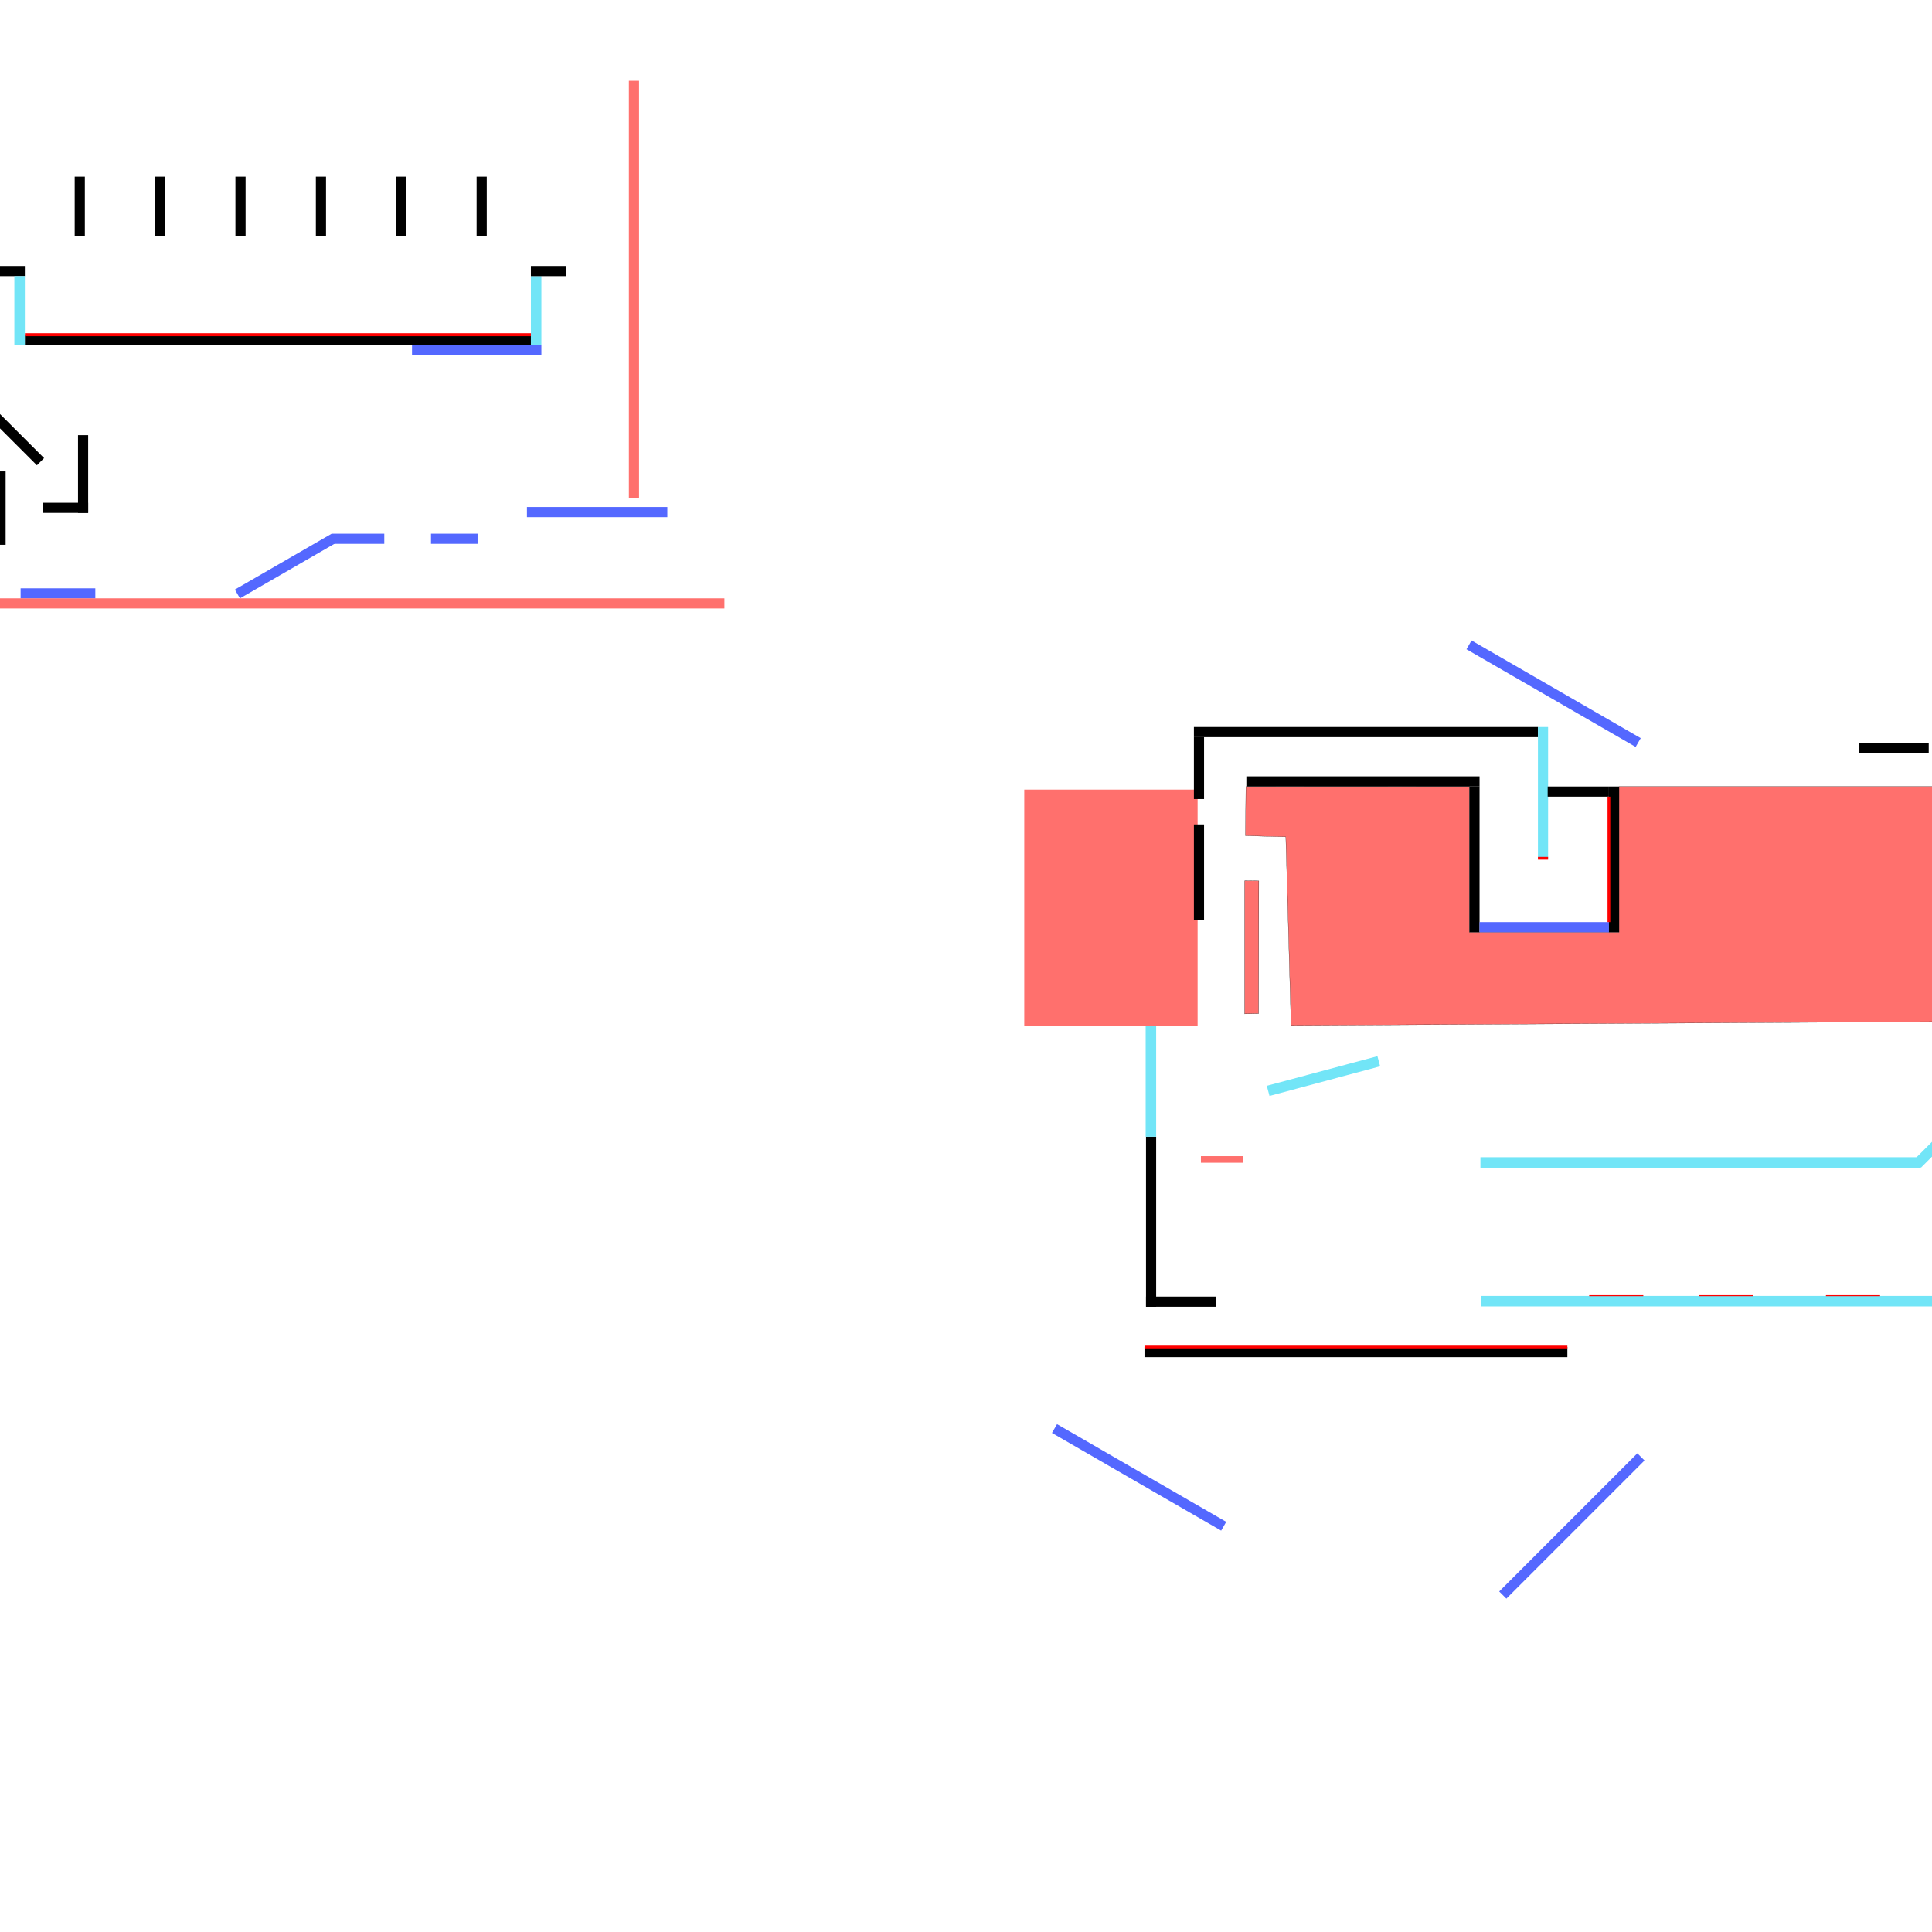 <?xml version="1.0" encoding="UTF-8" standalone="no"?>
<svg
   xmlns:dc="http://purl.org/dc/elements/1.1/"
   xmlns:cc="http://creativecommons.org/ns#"
   xmlns:rdf="http://www.w3.org/1999/02/22-rdf-syntax-ns#"
   xmlns:svg="http://www.w3.org/2000/svg"
   xmlns="http://www.w3.org/2000/svg"
   xmlns:sodipodi="http://sodipodi.sourceforge.net/DTD/sodipodi-0.dtd"
   xmlns:inkscape="http://www.inkscape.org/namespaces/inkscape"
   width="10000"
   height="10000"
   viewBox="0 0 2645.833 2645.833"
   version="1.1"
   id="svg8"
   inkscape:version="1.0.2-2 (e86c870879, 2021-01-15)"
   sodipodi:docname="level4.svg">
  <defs
     id="defs2" />
  <sodipodi:namedview
     id="base"
     pagecolor="#ffffff"
     bordercolor="#666666"
     borderopacity="1.0"
     inkscape:pageopacity="0.0"
     inkscape:pageshadow="2"
     inkscape:zoom="7.9195962"
     inkscape:cx="-872.44334"
     inkscape:cy="1400.7884"
     inkscape:document-units="mm"
     inkscape:current-layer="layer1"
     inkscape:document-rotation="0"
     showgrid="false"
     units="px"
     inkscape:window-width="1920"
     inkscape:window-height="1010"
     inkscape:window-x="-7"
     inkscape:window-y="-7"
     inkscape:window-maximized="1" />
  <g
     inkscape:label="Layer 1"
     inkscape:groupmode="layer"
     id="layer1">
    <path
       id="rect1425-4"
       style="fill:#000000;fill-opacity:1;stroke-width:0.21"
       d="m 116.183,241.946 v 81.534 h -13.898 v -81.534 z" />
    <path
       id="rect1425"
       style="fill:#000000;fill-opacity:1;stroke-width:0.343"
       d="M -183.557,364.294 H 34.022 v 13.898 H -183.557 Z" />
    <path
       id="rect1425-8"
       style="fill:#000000;fill-opacity:1;stroke-width:0.817"
       d="m -183.557,-857.997 7e-5,1236.189 -13.898,4e-5 -6e-5,-1236.189 z" />
    <path
       style="fill:#ff0000;fill-opacity:1;stroke:#ff0000;stroke-width:5.457;stroke-linecap:butt;stroke-linejoin:miter;stroke-miterlimit:4;stroke-dasharray:none;stroke-opacity:1"
       d="M -183.557,-857.997 V 364.308"
       id="path918-0-1"
       sodipodi:nodetypes="cc" />
    <path
       id="rect1425-8-2"
       style="fill:#5468ff;fill-opacity:1;stroke-width:0.38"
       d="m 2015.243,877.109 231.698,133.771 -6.949,12.036 -231.698,-133.771 z" />
    <path
       id="rect1425-8-2-1"
       style="fill:#5468ff;fill-opacity:1;stroke-width:0.817"
       d="m -1280.221,-752.798 10e-5,1236.189 -13.898,4e-5 -10e-5,-1236.189 z" />
    <path
       id="rect1425-3-6"
       style="fill:#000000;fill-opacity:1;stroke-width:0.226"
       d="m 2546.366,1017.259 h 94.969 v 13.898 h -94.969 z" />
    <path
       style="fill:#ff706d;fill-opacity:1;stroke:#000000;stroke-width:0.265px;stroke-linecap:butt;stroke-linejoin:miter;stroke-opacity:1"
       d="m 2890.44,1076.046 -26.38,114.907 26.727,55.592 -19.243,152.878 h 18.709 z"
       id="path1676" />
    <path
       style="fill:#ff706d;fill-opacity:1;stroke:#000000;stroke-width:0.265px;stroke-linecap:butt;stroke-linejoin:miter;stroke-opacity:1"
       d="m 2831.988,1397.82 14.433,-119.202 -17.105,-95.148 3.742,-83.923 27.796,-22.451 h -24.589 -619.004 v 199.604 h -204.949 v -199.604 l -306.089,0.14 -0.647,67.27 55.333,1.592 7.224,258.17 1053.699,-6.181 z"
       id="path1678"
       sodipodi:nodetypes="cccccccccccccccc" />
    <path
       id="rect915-4-1-6"
       style="fill:#72e5f7;fill-opacity:1;stroke-width:0;stroke-miterlimit:4;stroke-dasharray:none"
       d="m 2904.902,1587.799 -201.305,201.305 -10.157,-10.158 201.305,-201.305 z" />
    <path
       id="rect915-4-1-6-7"
       style="fill:#72e5f7;fill-opacity:1;stroke-width:0;stroke-miterlimit:4;stroke-dasharray:none"
       d="m 2703.597,1789.104 h -675.44 l 10e-5,-14.365 h 675.44 z" />
    <path
       style="fill:#ff0000;fill-opacity:1;stroke:#ff0000;stroke-width:1.344;stroke-linecap:butt;stroke-linejoin:miter;stroke-miterlimit:4;stroke-dasharray:none;stroke-opacity:1"
       d="m 2500.597,1774.372 h 74.115"
       id="path918-0-1-8"
       sodipodi:nodetypes="cc" />
    <path
       style="fill:#ff0000;fill-opacity:1;stroke:#ff0000;stroke-width:1.344;stroke-linecap:butt;stroke-linejoin:miter;stroke-miterlimit:4;stroke-dasharray:none;stroke-opacity:1"
       d="m 2327.17,1774.372 h 74.115"
       id="path918-0-1-8-4"
       sodipodi:nodetypes="cc" />
    <path
       style="fill:#ff0000;fill-opacity:1;stroke:#ff0000;stroke-width:1.344;stroke-linecap:butt;stroke-linejoin:miter;stroke-miterlimit:4;stroke-dasharray:none;stroke-opacity:1"
       d="m 2176.357,1774.372 h 74.115"
       id="path918-0-1-8-4-7"
       sodipodi:nodetypes="cc" />
    <path
       id="rect1425-8-2-0"
       style="fill:#5468ff;fill-opacity:1;stroke-width:0.38"
       d="m 1447.589,1950.351 231.698,133.771 -6.949,12.036 -231.698,-133.771 z" />
    <path
       id="rect1425-8-2-0-3"
       style="fill:#5468ff;fill-opacity:1;stroke-width:0.38"
       d="m 2252.135,2000.101 -189.181,189.181 -9.827,-9.827 189.181,-189.18 z" />
    <path
       id="rect1425-8-2-0-3-4"
       style="fill:#ff706d;fill-opacity:1;stroke-width:0.555"
       d="M 861.249,681.901 V 110.65 l 13.898,-2.1e-4 -10e-5,571.25 z" />
    <path
       id="rect1425-3-6-0"
       style="fill:#000000;fill-opacity:1;stroke-width:0.228"
       d="m 1569.434,1775.651 h 96.034 v 13.898 h -96.034 z" />
    <path
       id="rect1425-3-6-0-2"
       style="fill:#000000;fill-opacity:1;stroke-width:0.355"
       d="m 1583.332,1556.669 v 232.881 h -13.898 v -232.881 z" />
    <path
       id="rect915-4-1-6-7-2"
       style="fill:#72e5f7;fill-opacity:1;stroke-width:0;stroke-miterlimit:4;stroke-dasharray:none"
       d="m 1568.967,1556.669 v -156.857 h 14.365 v 156.857 z" />
    <path
       id="rect915-4-1-6-4"
       style="fill:#72e5f7;fill-opacity:1;stroke-width:0;stroke-miterlimit:4;stroke-dasharray:none"
       d="m 2831.988,1397.82 -201.305,201.305 -10.157,-10.158 201.305,-201.305 z" />
    <path
       id="rect915-4-1-6-7-6"
       style="fill:#72e5f7;fill-opacity:1;stroke-width:0;stroke-miterlimit:4;stroke-dasharray:none"
       d="m 2630.154,1599.125 h -602.743 l 10e-5,-14.365 h 602.743 z" />
    <path
       id="rect1425-3-6-0-2-1"
       style="fill:#000000;fill-opacity:1;stroke-width:0.559"
       d="m 2146.484,1858.592 h -579.126 v -13.898 h 579.126 z" />
    <path
       style="fill:#ff0000;fill-opacity:1;stroke:#ff0000;stroke-width:3.756;stroke-linecap:butt;stroke-linejoin:miter;stroke-miterlimit:4;stroke-dasharray:none;stroke-opacity:1"
       d="M 1567.358,1844.694 H 2146.484"
       id="path918-0-1-1"
       sodipodi:nodetypes="cc" />
    <rect
       style="fill:#ff706d;fill-opacity:1;stroke-width:0.339"
       id="rect2011"
       width="57.452"
       height="9.071"
       x="1644.63"
       y="1583.29" />
    <path
       id="rect915-4-1-6-7-2-5"
       style="fill:#72e5f7;fill-opacity:1;stroke-width:0;stroke-miterlimit:4;stroke-dasharray:none"
       d="m 1734.837,1486.966 151.512,-40.598 3.718,13.876 -151.512,40.598 z" />
    <path
       style="fill:#ff706d;fill-opacity:1;stroke:#000000;stroke-width:0.32px;stroke-linecap:butt;stroke-linejoin:miter;stroke-opacity:1"
       d="m 1723.542,1388.002 0.366,-181.621 -19.311,-0.227 v 182.259 z"
       id="path2095"
       sodipodi:nodetypes="ccccc" />
    <path
       id="rect2097"
       style="fill:#ff706d;fill-opacity:1;stroke-width:0.265;stroke-miterlimit:4;stroke-dasharray:none"
       d="m 1402.726,1081.337 h 237.369 v 323.548 h -237.369 z" />
    <path
       id="rect1425-3-6-0-2-0"
       style="fill:#000000;fill-opacity:1;stroke-width:0.266"
       d="m 1648.923,1129.032 v 131.325 h -13.898 v -131.325 z" />
    <path
       id="rect1425-3-6-0-2-0-8"
       style="fill:#000000;fill-opacity:1;stroke-width:0.214"
       d="m 1648.923,1009.516 v 84.759 h -13.898 v -84.759 z" />
    <path
       id="rect1425-3-6-0-2-1-1"
       style="fill:#000000;fill-opacity:1;stroke-width:0.504"
       d="m 2106.174,1009.516 h -471.149 v -13.898 h 471.149 z" />
    <path
       id="rect1425-3-6-0-2-1-1-2"
       style="fill:#000000;fill-opacity:1;stroke-width:0.415"
       d="m 2026.209,1077.096 h -319.34 v -13.898 h 319.34 z" />
    <path
       id="rect1425-3-6-0-2-1-1-2-6"
       style="fill:#72e5f7;fill-opacity:1;stroke-width:0.312"
       d="M 2106.174,1175.36 V 995.618 h 13.898 v 179.743 z" />
    <path
       id="rect1425-3-6-0-2-1-1-2-6-1"
       style="fill:#000000;fill-opacity:1;stroke-width:0.328"
       d="m 2012.311,1276.7 v -199.604 h 13.898 v 199.604 z" />
    <path
       id="rect1425-3-6-0-2-1-1-2-7"
       style="fill:#5468ff;fill-opacity:1;stroke-width:0.309"
       d="m 2203.362,1276.7 h -177.153 v -13.898 h 177.153 z" />
    <path
       style="fill:#ff0000;fill-opacity:1;stroke:#ff0000;stroke-width:3.756;stroke-linecap:butt;stroke-linejoin:miter;stroke-miterlimit:4;stroke-dasharray:none;stroke-opacity:1"
       d="m 2120.072,1175.36 h -13.898"
       id="path918-0-1-1-8"
       sodipodi:nodetypes="cc" />
    <path
       id="rect1425-3-6-0-2-1-1-2-6-1-1"
       style="fill:#000000;fill-opacity:1;stroke-width:0.328"
       d="m 2203.362,1276.7 v -199.604 h 13.898 v 199.604 z" />
    <path
       id="rect1425-3-6-0-2-1-1-2-6-1-1-0"
       style="fill:#000000;fill-opacity:1;stroke-width:0.213"
       d="m 2203.362,1077.096 h -83.879 v 13.898 h 83.879 z" />
    <path
       style="fill:#ff0000;fill-opacity:1;stroke:#ff0000;stroke-width:3.756;stroke-linecap:butt;stroke-linejoin:miter;stroke-miterlimit:4;stroke-dasharray:none;stroke-opacity:1"
       d="M 2203.362,1262.802 V 1090.994"
       id="path918-0-1-1-8-0"
       sodipodi:nodetypes="cc" />
    <path
       id="rect1425-4-1"
       style="fill:#000000;fill-opacity:1;stroke-width:0.21"
       d="m 226.251,241.946 v 81.534 h -13.898 v -81.534 z" />
    <path
       id="rect1425-4-1-7"
       style="fill:#000000;fill-opacity:1;stroke-width:0.21"
       d="m 336.318,241.946 v 81.534 h -13.898 v -81.534 z" />
    <path
       id="rect1425-4-1-8"
       style="fill:#000000;fill-opacity:1;stroke-width:0.21"
       d="m 446.481,241.946 v 81.534 h -13.898 v -81.534 z" />
    <path
       id="rect1425-4-1-7-0"
       style="fill:#000000;fill-opacity:1;stroke-width:0.21"
       d="m 556.548,241.946 v 81.534 h -13.898 v -81.534 z" />
    <path
       id="rect1425-4-1-7-0-9"
       style="fill:#000000;fill-opacity:1;stroke-width:0.21"
       d="m 666.615,241.946 v 81.534 h -13.898 v -81.534 z" />
    <path
       id="rect1425-8-6"
       style="fill:#000000;fill-opacity:1;stroke-width:0.612"
       d="m 34.022,458.407 693.035,-7e-5 6e-5,13.898 -693.035,6e-5 z" />
    <path
       style="fill:#ff0000;fill-opacity:1;stroke:#ff0000;stroke-width:4.109;stroke-linecap:butt;stroke-linejoin:miter;stroke-miterlimit:4;stroke-dasharray:none;stroke-opacity:1"
       d="M 34.022,458.407 H 727.252"
       id="path918-0-1-5"
       sodipodi:nodetypes="cc" />
    <path
       id="rect915-4-1-6-7-2-7"
       style="fill:#72e5f7;fill-opacity:1;stroke-width:0;stroke-miterlimit:4;stroke-dasharray:none"
       d="m 19.657,472.305 v -94.113 h 14.365 v 94.113 z" />
    <path
       id="rect915-4-1-6-7-2-7-8"
       style="fill:#72e5f7;fill-opacity:1;stroke-width:0;stroke-miterlimit:4;stroke-dasharray:none"
       d="m 727.057,472.305 v -94.113 h 14.365 v 94.113 z" />
    <path
       id="rect1425-2"
       style="fill:#000000;fill-opacity:1;stroke-width:0.161"
       d="m 727.057,364.294 h 48.016 v 13.898 h -48.016 z" />
    <path
       id="rect1425-3-6-0-2-1-1-2-7-1"
       style="fill:#5468ff;fill-opacity:1;stroke-width:0.322"
       d="M 913.905,708.264 H 721.633 v -13.898 h 192.272 z" />
    <path
       id="rect1425-3-6-0-2-1-1-2-7-1-7"
       style="fill:#5468ff;fill-opacity:1;stroke-width:0.309"
       d="m 741.422,486.203 h -177.153 v -13.898 h 177.153 z" />
    <path
       id="rect1425-3-6-0-2-1-1-2-7-1-4"
       style="fill:#5468ff;fill-opacity:1;stroke-width:0.186"
       d="m 654.029,744.759 h -63.76 v -13.898 h 63.76 z" />
    <path
       id="rect1425-3-6-0-2-1-1-2-7-1-4-1"
       style="fill:#5468ff;fill-opacity:1;stroke-width:0.197"
       d="M 526.273,744.759 H 454.197 v -13.898 h 72.076 z" />
    <path
       id="rect1425-3-6-0-2-1-1-2-7-1-7-3"
       style="fill:#5468ff;fill-opacity:1;stroke-width:0.288"
       d="m 461.146,742.897 -132.545,76.525 -6.949,-12.036 132.545,-76.525 z" />
    <path
       id="rect1425-3-6-0-2-1-1-2-7-1-4-1-0"
       style="fill:#5468ff;fill-opacity:1;stroke-width:0.235"
       d="M 130.532,819.598 H 28.218 v -13.898 H 130.532 Z" />
    <path
       id="rect1425-28"
       style="fill:#000000;fill-opacity:1;stroke-width:0.233"
       d="m 7.705,645.629 v 100.428 h -13.898 V 645.629 Z" />
    <path
       id="rect1425-8-2-0-3-4-4"
       style="fill:#ff706d;fill-opacity:1;stroke-width:0.889"
       d="M -469.822,819.421 H 992.078 l 5.4e-4,13.898 -1461.9,-10e-5 z" />
    <path
       id="rect1425-28-2"
       style="fill:#000000;fill-opacity:1;stroke-width:0.182"
       d="m -109.037,471.901 h -61.654 v -13.898 h 61.654 z" />
    <path
       id="rect1425-28-2-6"
       style="fill:#000000;fill-opacity:1;stroke-width:0.36"
       d="m 50.527,637.221 -169.391,-169.391 9.827,-9.827 169.391,169.391 z" />
    <path
       id="rect1425-28-2-2"
       style="fill:#000000;fill-opacity:1;stroke-width:0.24"
       d="M 106.832,702.425 V 595.949 h 13.898 v 106.476 z" />
    <path
       id="rect1425-28-2-3"
       style="fill:#000000;fill-opacity:1;stroke-width:0.182"
       d="M 120.73,702.425 H 59.075 v -13.898 h 61.654 z" />
    <path
       id="rect1425-28-2-2-5"
       style="fill:#000000;fill-opacity:1;stroke-width:0.416"
       d="M -170.692,792.192 V 471.901 h 13.898 v 320.291 z" />
    <path
       id="rect1425-28-2-3-0"
       style="fill:#000000;fill-opacity:1;stroke-width:0.351"
       d="m -170.692,792.192 h -228.43 v -13.898 h 228.43 z" />
    <path
       id="rect1425-28-2-2-5-9"
       style="fill:#000000;fill-opacity:1;stroke-width:0.448"
       d="M -245.353,735.31 V 364.304 h 13.898 v 371.006 z" />
    <path
       id="rect1425-28-2-2-5-9-5"
       style="fill:#000000;fill-opacity:1;stroke-width:0.485"
       d="M -322.327,735.31 V 299.558 h 13.898 v 435.752 z" />
    <path
       id="rect1425-28-2-2-5-9-5-2"
       style="fill:#000000;fill-opacity:1;stroke-width:0.445"
       d="M -399.301,781.433 V 415.018 h 13.898 V 781.433 Z" />
    <path
       style="fill:#ff0000;fill-opacity:1;stroke:#ff0000;stroke-width:3.193;stroke-linecap:butt;stroke-linejoin:miter;stroke-miterlimit:4;stroke-dasharray:none;stroke-opacity:1"
       d="M -322.327,735.31 V 415.018"
       id="path918-0-1-6"
       sodipodi:nodetypes="cc" />
    <path
       id="rect915-4-1-6-7-2-7-4"
       style="fill:#72e5f7;fill-opacity:1;stroke-width:0;stroke-miterlimit:4;stroke-dasharray:none"
       d="M -399.767,415.018 V 298.455 h 14.365 v 116.564 z" />
    <path
       id="rect1425-9"
       style="fill:#000000;fill-opacity:1;stroke-width:0.161"
       d="m -231.459,364.294 h 47.902 v 13.898 h -47.902 z" />
    <path
       id="rect1425-9-9"
       style="fill:#000000;fill-opacity:1;stroke-width:0.248"
       d="m -308.429,299.558 h 113.879 v 13.898 h -113.879 z" />
    <path
       id="rect1425-9-9-8"
       style="fill:#000000;fill-opacity:1;stroke-width:0.184"
       d="m -384.89,299.558 h 62.563 v 13.898 h -62.563 z" />
  </g>
</svg>
